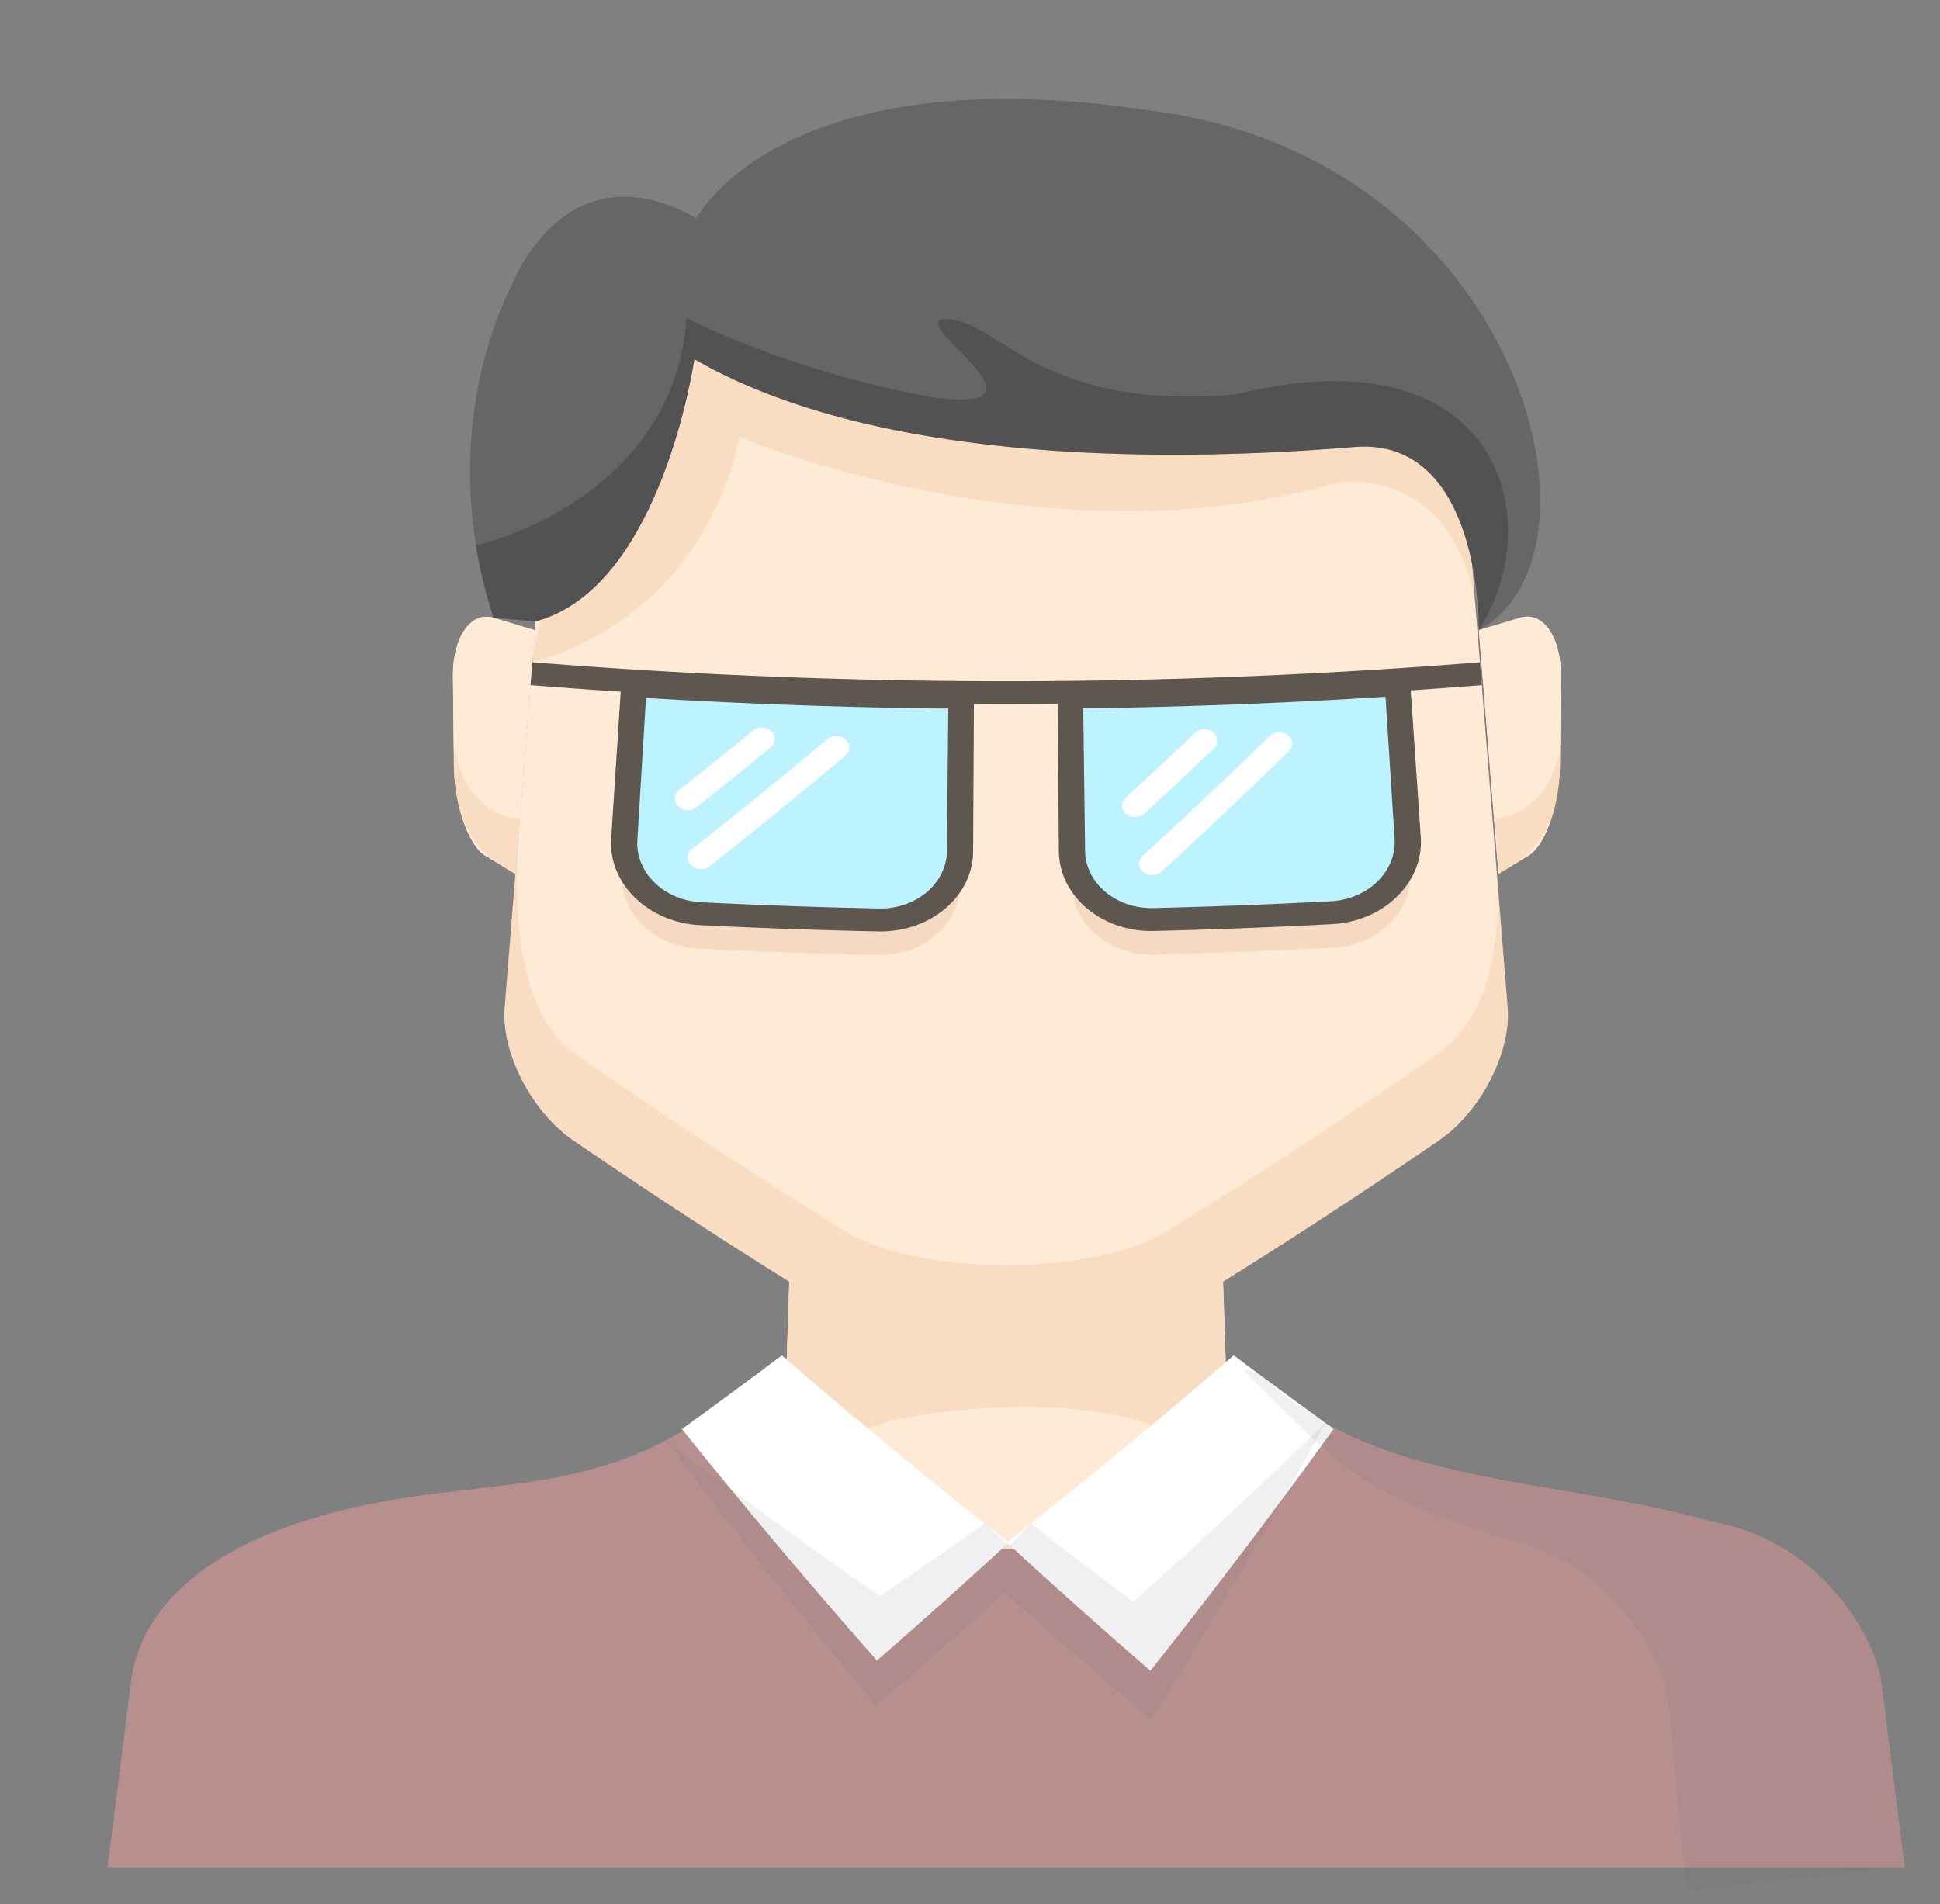<?xml version="1.0" standalone="no"?><!DOCTYPE svg PUBLIC "-//W3C//DTD SVG 1.1//EN" "http://www.w3.org/Graphics/SVG/1.1/DTD/svg11.dtd"><svg t="1726800707734" class="icon" viewBox="0 0 1043 1024" version="1.1" xmlns="http://www.w3.org/2000/svg" p-id="7875" xmlns:xlink="http://www.w3.org/1999/xlink" width="48.891" height="48"><rect x="0" y="0" width="1043" height="1024" fill="#808080" stroke="none"/><path d="M1024.058 1004.034l-12.628-99.967c-2.672-20.891-29.882-74.492-89.846-85.715-89.887-25.076-181.543-18.807-244.784-79.499-24.85-5.837-38.592 9.981-64.741 10.532-47.398 0.945-94.812 0.945-142.214 0.004-26.137-0.563-35.772-18.141-60.594-12.263-82.093 77.617-146.929 51.764-238.136 78.451-83.15 24.254-98.126 67.475-100.637 88.494l-12.628 99.963" fill="#B88F8F" p-id="7876"></path><path d="M277.087 469.979s-7.367-4.46-16.308-9.952c-8.962-5.496-16.493-27.21-16.735-48.208-0.201-16.077-0.378-32.155-0.53-48.232-0.173-20.99 9.66-35.057 21.837-31.353 12.213 3.7 22.248 6.643 22.248 6.643" fill="#FFEAD6" p-id="7877"></path><path d="M277.087 469.979s-7.367-4.46-16.308-9.952c-8.962-5.496-16.493-27.21-16.735-48.208-0.201-16.077-0.378-32.155-0.53-48.232-0.173-20.99 9.66-35.057 21.837-31.353 12.213 3.7 22.248 6.643 22.248 6.643M659.258 741.043c1.607 41.881-40.788 77.806-94.22 78.139-16.065 0.103-32.13 0.103-48.195 0-53.428-0.333-95.819-36.245-94.212-78.139l4.621-139.078c1.603-41.926 42.781-74.739 91.528-74.439 14.778 0.095 29.553 0.095 44.335 0 48.734-0.296 89.933 32.5 91.536 74.439l4.608 139.078z" fill="#FFEAD6" p-id="7878"></path><path d="M659.838 758.494c1.591 41.881-41.104 74.044-94.714 74.381-16.123 0.103-32.249 0.103-48.376 0-53.605-0.337-96.296-32.488-94.705-74.381l5.2-156.532c1.603-41.926 42.781-74.739 91.528-74.439 14.778 0.099 29.553 0.099 44.335 0 48.734-0.296 89.933 32.5 91.536 74.439l5.196 156.532z" fill="#FFEAD6" p-id="7879"></path><path d="M654.638 601.961c-0.025-0.74-0.156-1.455-0.201-2.175-53.942 1.792-107.909 2.302-161.868 1.537a3168.469 3168.469 0 0 1-66.349 31.608l-3.593 108.107c-0.514 15.436 4.838 30.046 14.532 42.374 13.973-11.827 45.289-26.651 114.454-26.72 55.237-0.251 81.67 13.636 94.179 25.257 8.99-12.024 13.964-26.067 13.467-40.907l-4.621-139.082z" fill="#D59758" opacity=".15" p-id="7880"></path><path d="M805.624 469.917s7.35-4.46 16.304-9.956c8.962-5.5 16.48-27.214 16.723-48.212 0.197-16.082 0.374-32.155 0.522-48.232 0.164-20.99-9.669-35.057-21.861-31.349-12.205 3.7-22.231 6.647-22.231 6.651" fill="#FFEAD6" p-id="7881"></path><path d="M805.624 469.917s7.35-4.46 16.304-9.956c8.962-5.5 16.48-27.214 16.723-48.212 0.197-16.082 0.374-32.155 0.522-48.232 0.164-20.99-9.669-35.057-21.861-31.349-12.205 3.7-22.231 6.647-22.231 6.651M810.566 541.906c1.953 23.724-14.437 55.924-36.841 71.241a3225.638 3225.638 0 0 1-144.968 93.797c-23.547 14.425-63.299 18.573-87.828 18.515-24.517 0.058-64.273-4.09-87.82-18.515a3232.882 3232.882 0 0 1-144.968-93.797c-22.404-15.325-38.786-47.521-36.829-71.245l27.806-346.675c1.969-23.736 23.732-41.482 48.384-39.887a2980.727 2980.727 0 0 0 386.879 0c24.649-1.595 46.403 16.151 48.376 39.892 9.266 115.56 18.536 231.119 27.81 346.675z" fill="#FFEAD6" p-id="7882"></path><path d="M770.674 568.113a3192.012 3192.012 0 0 1-143.041 93.706c-23.239 14.413-62.485 18.556-86.702 18.499-24.2 0.058-63.459-4.086-86.697-18.499a3183.65 3183.65 0 0 1-143.036-93.711c-40.229-26.071-33.561-104.189-31.732-127.876l-8.152 101.677c-1.957 23.724 14.429 55.924 36.829 71.245a3229.256 3229.256 0 0 0 144.968 93.797c23.551 14.425 63.303 18.573 87.824 18.515 24.517 0.058 64.277-4.09 87.828-18.515a3229.256 3229.256 0 0 0 144.968-93.797c22.404-15.321 38.79-47.517 36.837-71.241-2.269-28.266-4.538-56.532-6.799-84.798 1.817 23.67 7.095 84.922-33.096 110.997zM286.241 355.846c0 0.337 88.942-18.141 111.404-121.085-1.472 0.317 166.846 70.431 322.371 24.492 0.07 0.218 67.525-10.318 75.06 79.545 0.238 0.049 38.753-40.96 12.805-97.242-13.146-27.937-124.546-42.021-231.012-57.617-106.734-14.236-208.538-29.98-208.707-29.841 0.978 0.275-76.527 149.552-81.921 201.747z" fill="#D59758" opacity=".15" p-id="7883"></path><path d="M265.358 332.221c7.539 0.658 15.083 1.291 22.626 1.895C355.76 316.086 373.309 192.962 373.309 193.119c108.834 62.99 288.696 52.717 355.85 47.168 67.541-4.493 66.028 98.323 65.913 98.504 76.318-41.622 21.175-254.185-176.178-279.302C421.233 29.627 375.286 115.823 374.419 117.323c-71.405-39.998-99.346 36.628-99.716 36.796 0.58 0.053-42.662 74.587-9.344 178.102z" fill="#666666" p-id="7884"></path><path d="M243.912 400.781c-0.021-0.033 4.407 36.903 35.559 39.448l-2.388 29.754c-0.029 0.066-38.399-14.071-33.17-69.202zM839.136 400.679c0.021-0.033-4.394 36.907-35.55 39.46l2.397 29.754c0.037 0.062 38.408-14.088 33.154-69.214z" fill="#D59758" opacity=".15" p-id="7885"></path><path d="M664.426 212.094c-105.513 9.348-127.177-39.785-155.287-40.43-26.313-0.921 65.646 51.957-8.053 41.914-77.345-13.973-131.995-42.559-131.945-42.465-7.017 98.105-113.089 122.54-113.323 122.009a251.842 251.842 0 0 0 9.537 39.098c7.539 0.658 15.083 1.291 22.626 1.895C355.76 316.086 373.309 192.962 373.309 193.119c108.834 62.99 288.696 52.717 355.85 47.168 67.541-4.493 66.028 98.331 65.913 98.508 37.976-59.019 11.671-161.843-130.646-126.7z" fill="#3F3F3F" opacity=".49" p-id="7886"></path><path d="M334.449 470.111c-1.348 20.645 17.245 38.814 41.334 40.003 32.048 1.591 64.113 2.717 96.185 3.379 24.106 0.502 43.92-16.316 44.023-37.006l0.625-82.772a3214.691 3214.691 0 0 1-176.984-6.22l-5.184 82.615z m241.191-76.486l0.892 82.767c0.173 20.69 20.04 37.446 44.146 36.862 32.069-0.769 64.129-1.998 96.173-3.687 24.085-1.27 42.621-19.498 41.203-40.138l-5.447-82.595a3210.301 3210.301 0 0 1-176.967 6.791z" fill="#964E00" opacity=".1" p-id="7887"></path><path d="M471.459 892.91a3530.662 3530.662 0 0 1-104.843-124.492 3284.645 3284.645 0 0 0 53.7-39.587 3325.778 3325.778 0 0 0 122.071 100.621 3420.34 3420.34 0 0 1-70.928 63.459z" fill="#FFFFFF" p-id="7888"></path><path d="M618.483 898.402a3632.627 3632.627 0 0 0 98.553-130.071 3244.478 3244.478 0 0 1-53.724-39.563 3325.252 3325.252 0 0 1-122.022 100.682 3397.956 3397.956 0 0 0 77.193 68.951z" fill="#FFFFFF" p-id="7889"></path><path d="M335.629 451.336c-1.348 20.645 17.134 38.806 41.088 39.99 31.867 1.583 63.751 2.701 95.643 3.363 23.97 0.502 43.673-16.32 43.776-37.01l0.625-82.772a3193.302 3193.302 0 0 1-175.948-6.183l-5.184 82.611zM575.438 374.813l0.892 82.767c0.173 20.686 19.929 37.446 43.9 36.866a3314.572 3314.572 0 0 0 95.63-3.671c23.95-1.262 42.374-19.481 40.96-40.122l-5.451-82.595a3189.229 3189.229 0 0 1-175.931 6.754z" fill="#BDF2FF" p-id="7890"></path><path d="M716.185 496.938c-31.925 1.685-63.862 2.91-95.811 3.675-28.032 0.678-50.954-18.823-51.094-42.962l-0.769-88.934a3190.038 3190.038 0 0 0 189.291-7.264l6.047 88.732c1.718 24.077-19.654 45.281-47.665 46.752zM582.386 380.897l0.991 76.601c0.189 17.344 16.657 31.267 36.702 30.786a3316.549 3316.549 0 0 0 95.454-3.663c20.032-1.052 35.386-16.201 34.247-33.507l-4.884-76.453A3194.967 3194.967 0 0 1 582.386 380.897z m-110.158 119.954a3327.311 3327.311 0 0 1-95.819-3.367c-28.007-1.385-49.449-22.515-47.817-46.6l5.759-88.749a3189.993 3189.993 0 0 0 189.308 6.651l-0.481 88.938c-0.062 24.139-22.918 43.715-50.95 43.127z m-124.928-125.549l-4.633 76.47c-1.085 17.307 14.322 32.406 34.354 33.396 31.806 1.579 63.632 2.697 95.462 3.354 20.049 0.419 36.471-13.562 36.603-30.905l0.744-76.601a3205.191 3205.191 0 0 1-162.53-5.714z" fill="#5E574F" p-id="7891"></path><path d="M796.646 368.417a3199.082 3199.082 0 0 1-511.416 0l0.987-12.295a3185.96 3185.96 0 0 0 509.443 0l0.987 12.295z" fill="#5E574F" p-id="7892"></path><path d="M369.486 435.6a7.486 7.486 0 0 1-4.855-2.068c-2.602-2.557-2.384-6.454 0.473-8.707a3022.14 3022.14 0 0 0 39.768-31.978c2.804-2.294 7.165-2.113 9.771 0.399 2.606 2.512 2.458 6.413-0.341 8.711a2969.772 2969.772 0 0 1-39.772 32.097 7.51 7.51 0 0 1-5.044 1.546zM376.466 467.348a7.589 7.589 0 0 1-4.904-2.055c-2.639-2.549-2.43-6.446 0.448-8.707a3005.853 3005.853 0 0 0 72.832-59.163c2.775-2.327 7.145-2.203 9.784 0.275 2.639 2.483 2.54 6.384-0.234 8.719a3006.601 3006.601 0 0 1-72.836 59.373 7.605 7.605 0 0 1-5.089 1.558z" fill="#FFFFFF" p-id="7893"></path><path d="M610.356 439.374a7.482 7.482 0 0 1-4.991-1.706c-2.783-2.351-2.853-6.257-0.173-8.719a2988.83 2988.83 0 0 0 37.285-34.831c2.623-2.491 6.988-2.635 9.771-0.325 2.783 2.31 2.927 6.211 0.304 8.715a3025.359 3025.359 0 0 1-37.285 34.942 7.457 7.457 0 0 1-4.912 1.924zM619.659 470.522a7.584 7.584 0 0 1-5.044-1.69c-2.816-2.347-2.898-6.253-0.193-8.719a3015.764 3015.764 0 0 0 68.256-64.376c2.594-2.524 6.964-2.725 9.78-0.444s3.005 6.174 0.411 8.711a3022.76 3022.76 0 0 1-68.252 64.589 7.63 7.63 0 0 1-4.958 1.928z" fill="#FFFFFF" p-id="7894"></path><path d="M921.509 817.657c-89.871-25.076-181.51-18.811-244.738-79.503a49.914 49.914 0 0 0-8.189-1.184c52.158 50.904 57.975 64.018 141.302 90.636 59.541 13.052 85.065 67.467 87.1 88.432l9.558 100.304a3850.555 3850.555 0 0 0 117.43-13.007l-12.628-99.967c-2.676-20.891-29.882-74.492-89.834-85.711z" fill="#666666" opacity=".1" p-id="7895"></path><path d="M713.011 764.701a3377.102 3377.102 0 0 1-103.799 96.637 3380.888 3380.888 0 0 1-54.982-42.103c-3.807 3.988-7.626 7.971-11.461 11.946a3120.537 3120.537 0 0 1-13.323-11.942 3406.877 3406.877 0 0 1-56.368 39.078 3363.03 3363.03 0 0 1-115.042-83.725 3595.128 3595.128 0 0 0 112.974 142.613 3456.083 3456.083 0 0 0 69.202-60.721 3444.252 3444.252 0 0 0 78.821 68.269 4022.745 4022.745 0 0 0 93.978-160.051z" fill="#666666" opacity=".1" p-id="7896"></path></svg>